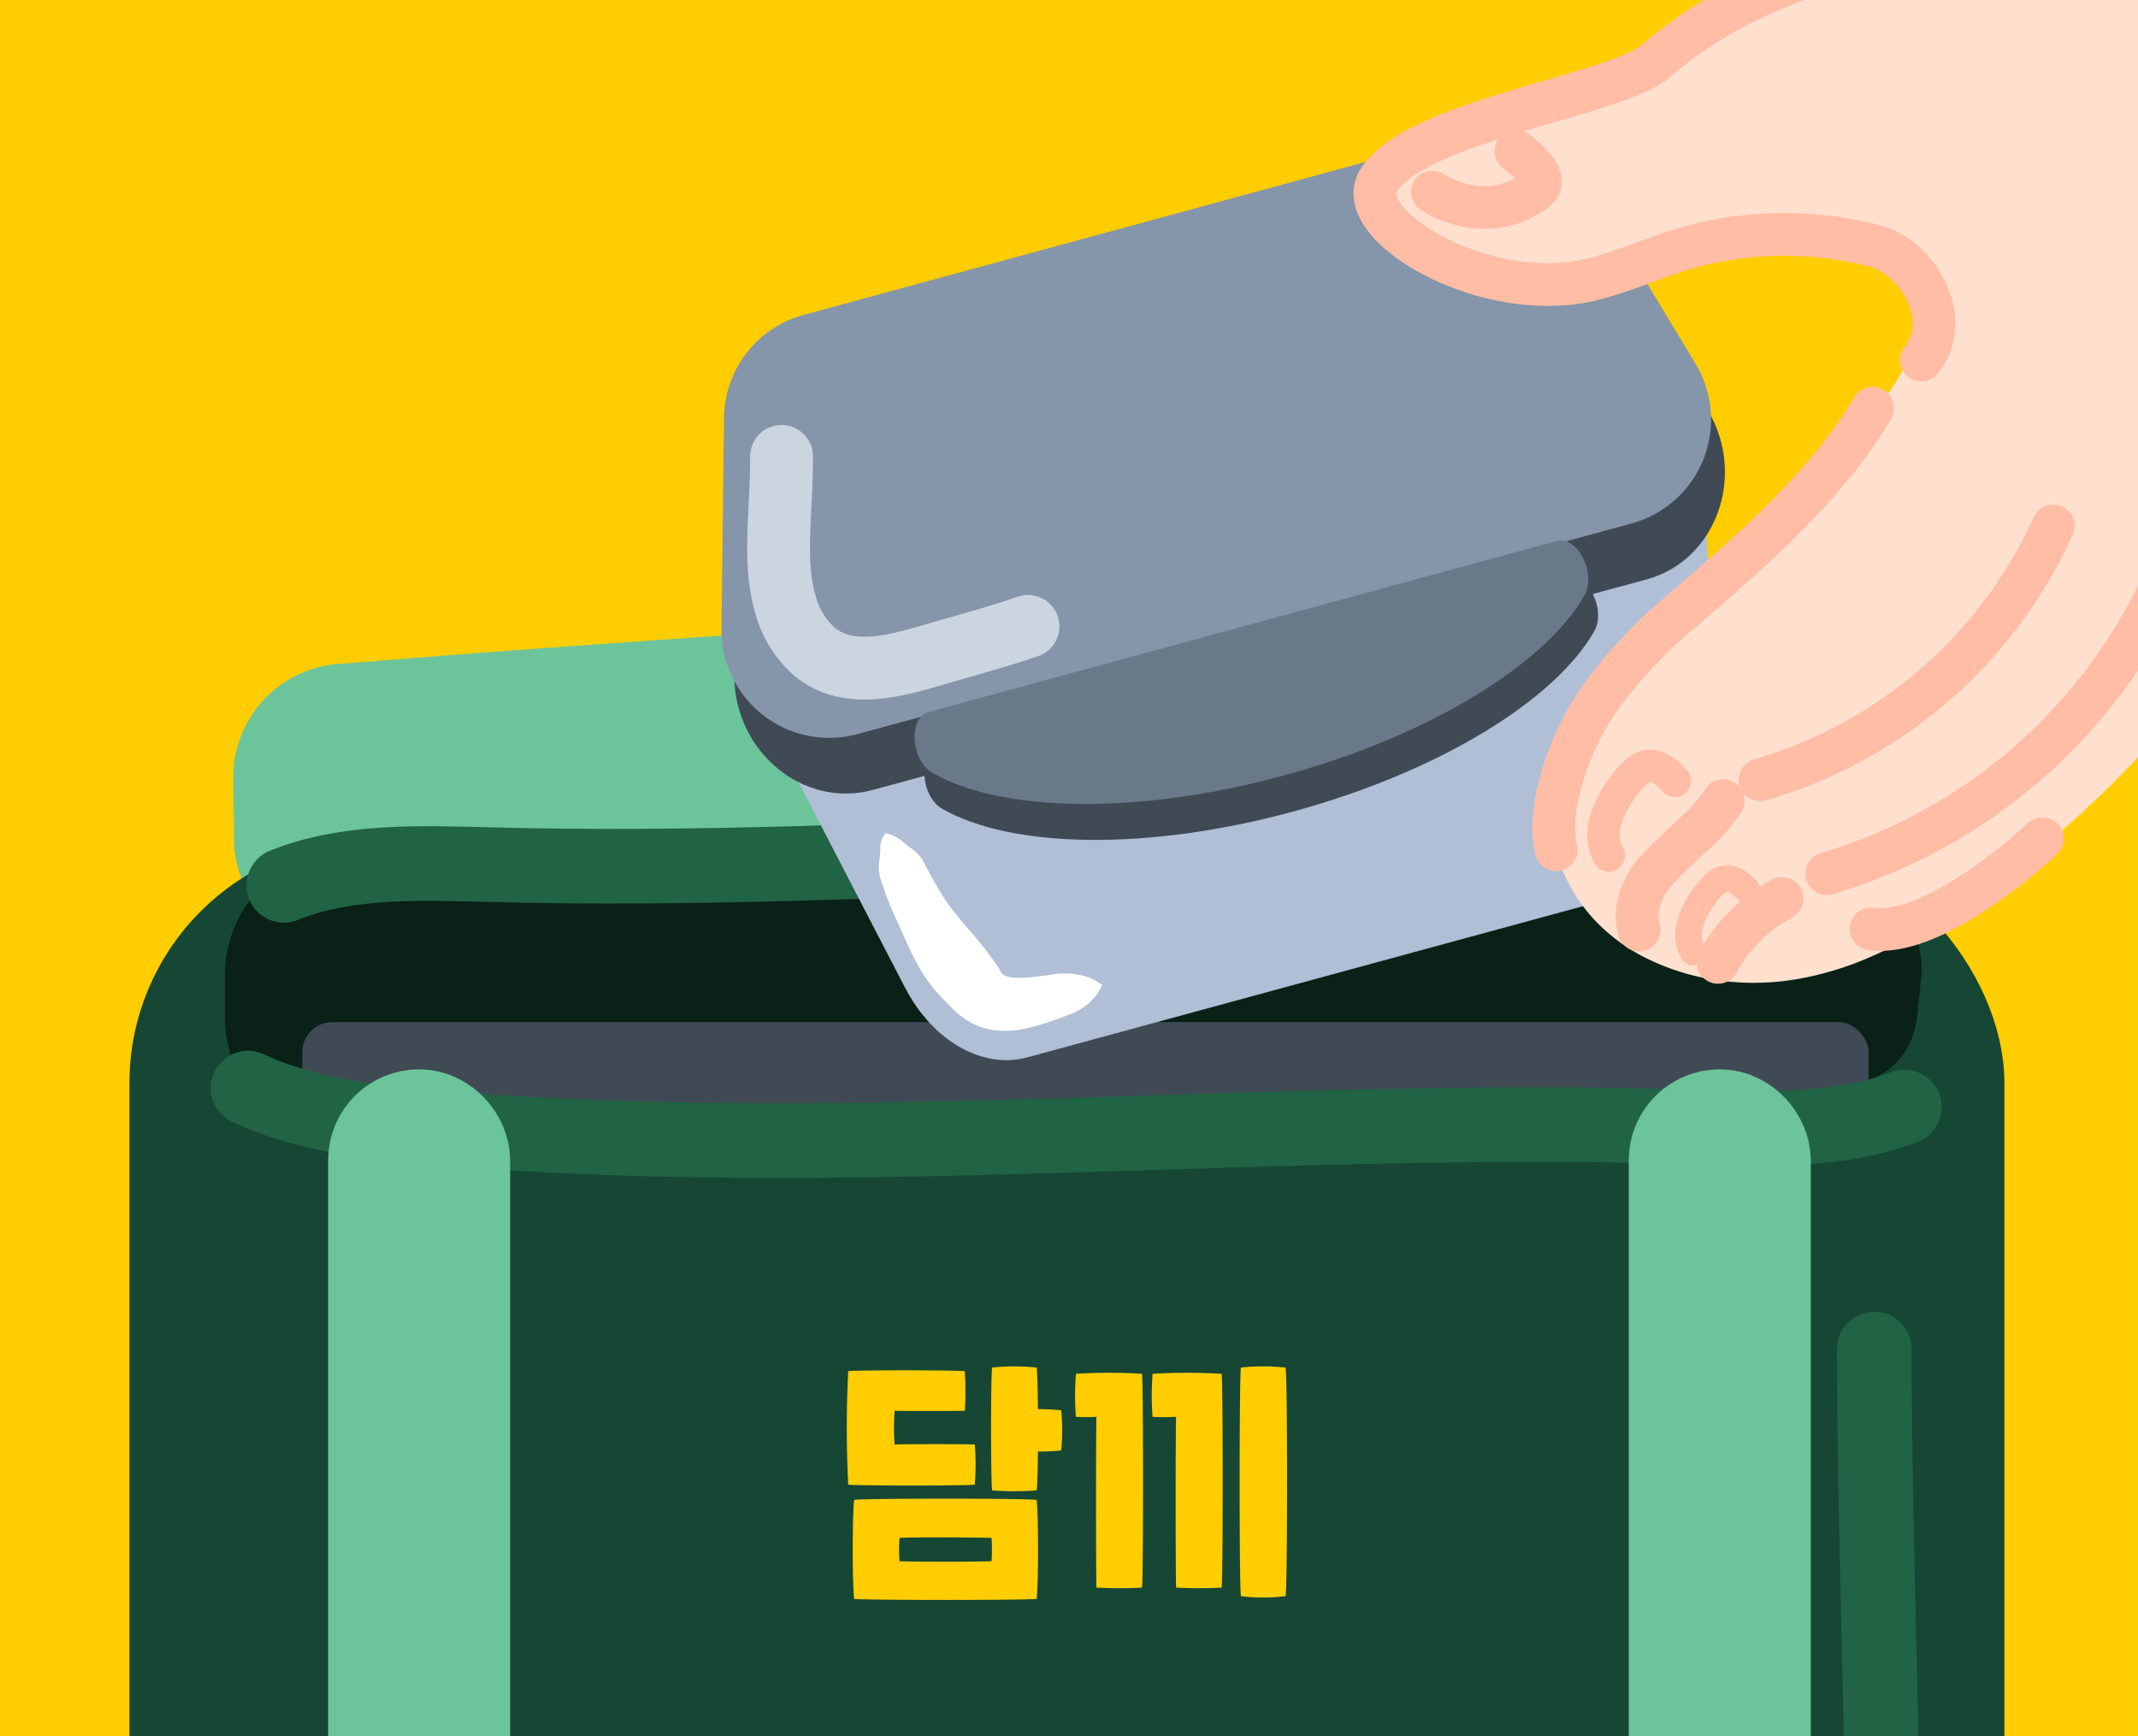 <svg xmlns="http://www.w3.org/2000/svg" xmlns:xlink="http://www.w3.org/1999/xlink" viewBox="0 0 500 406"><rect x="0" y="0" width="500" height="406" fill="#333333" stroke="none"/><defs><style>.cls-1,.cls-10,.cls-15,.cls-18,.cls-20,.cls-8{fill:none;}.cls-2{clip-path:url(#clip-path);}.cls-3,.cls-9{fill:#ffcd00;}.cls-3{stroke:#ffce01;stroke-width:0.89px;}.cls-3,.cls-5{stroke-miterlimit:10;}.cls-4{fill:#6cc49a;}.cls-5{fill:#154734;stroke:#154734;}.cls-5,.cls-8{stroke-width:17.45px;}.cls-6{fill:#0a2117;}.cls-7{fill:#3f4a54;}.cls-8{stroke:#216345;}.cls-10,.cls-15,.cls-17,.cls-18,.cls-19,.cls-20,.cls-8{stroke-linecap:round;stroke-linejoin:round;}.cls-10{stroke:#6cc49a;stroke-width:29.15px;}.cls-11{fill:#b0bfd6;}.cls-12{fill:#8595aa;}.cls-13{fill:#fff;}.cls-14{fill:#6a7989;}.cls-15{stroke:#cad5e0;stroke-width:14.69px;}.cls-16,.cls-17,.cls-19{fill:#ffe0cf;}.cls-17,.cls-18,.cls-19,.cls-20{stroke:#ffbda6;}.cls-17,.cls-18{stroke-width:10px;}.cls-19{stroke-width:7.59px;}.cls-20{stroke-width:6.22px;}</style><clipPath id="clip-path"><rect class="cls-1" width="500" height="406.51"/></clipPath></defs><g id="레이어_1" data-name="레이어 1"><g class="cls-2"><rect class="cls-3" width="500" height="406.51"/><path class="cls-4" d="M434.72,206.61l-353.39,4a14.59,14.59,0,0,1-14.75-14.42L66.42,182a14.59,14.59,0,0,1,14.42-14.75l146.85-12.64a421.3,421.3,0,0,1,63.35-.66l143.19,9.31A14.59,14.59,0,0,1,449,177.65l.16,14.21A14.59,14.59,0,0,1,434.72,206.61Z"/><path class="cls-4" d="M434.69,204.16c-17.2,4.9-38.58,5.94-55.8,8s-34.46,3.16-51.69,3.57l-103.46,2.51c-34.41.78-67.78,1.87-101.15,2.85l-25,.71L85,222.14l-3.14.08H80.74l-1.41-.05c-.93,0-1.87-.2-2.81-.32a26,26,0,0,1-10.44-4.28,26.47,26.47,0,0,1-7.71-8.26,26,26,0,0,1-3.54-10.83l-.09-1.43,0-.71v-.41l0-1.59-.06-3.17-.12-6.36,0-1.59,0-.79V182l0-.72a21.73,21.73,0,0,1,.21-2.89,21.45,21.45,0,0,1,.52-2.86,26.57,26.57,0,0,1,25.52-20.32l-.9,0,.44,0c34.38-2.83,65.52-5,96.67-7.1L224.06,145l6.09-.39c2.06-.12,4.13-.24,6.2-.33,4.15-.2,8.34-.32,12.56-.39q12.68-.24,25.86.29,6.6.26,13.19.72l13,1L326.72,148l51.57,4.18c13.85,1.1,38.62,3.52,56.28,5.86h-.4a19.29,19.29,0,0,1,8.46,2.31,18.39,18.39,0,0,1,5.54,4.6,18.79,18.79,0,0,1,3.58,7.14c.15.63.26,1.26.37,1.88s.13,1.26.17,1.88l0,1.84-.12,1.49c-.34,4-.69,7.8-1.12,11.64a24.43,24.43,0,0,1-.47,3.07,14.82,14.82,0,0,1-1.05,3,14.1,14.1,0,0,1-3.8,4.83,12.3,12.3,0,0,1-11,2.49,11.77,11.77,0,0,0,8.15-5.53,10.67,10.67,0,0,0,1.39-4.34,9.42,9.42,0,0,0,0-2.19l-.3-3.14-.58-6.46-.27-3.23-.14-1.59c-.07-.32-.1-.63-.18-.94a8.18,8.18,0,0,0-4.31-5.4,7.67,7.67,0,0,0-4.11-.74l-.56,0c-14.49-.27-29-.86-43.42-1.64l-103.26-5.41a422.44,422.44,0,0,0-50.45.87c-8.28.67-17,1.59-25.55,2.39l-25.75,2.48-103,9.84-.44,0-.89,0a2.81,2.81,0,0,0-2,1,2.85,2.85,0,0,0-.47,1c0,.05,0,.09,0,.13a.66.66,0,0,1,0,.14.67.67,0,0,0,0,.28,8,8,0,0,0,0,1.13v1.58q.06,5.92.1,11.79a2.6,2.6,0,0,0,.27,1.07,2.88,2.88,0,0,0,1.74,1.42c.09,0,.19,0,.28.06s.21,0,.31,0H96.49l24.6.08c32.77.15,65.54.38,99.95.15l103.48-.53c17.23-.08,34.49.41,51.75,1.57S417.4,200.75,434.69,204.16Z"/><rect class="cls-5" x="39" y="205.24" width="421.03" height="427.99" rx="48.07"/><rect class="cls-6" x="64.46" y="210.97" width="381.51" height="44.18" rx="17.05"/><path class="cls-6" d="M428.93,252.69c-17.13,4.7-38.38,5.5-55.5,7.37s-34.26,2.78-51.37,3L219.29,264.4c-34.26.39-67.48,1.11-100.7,1.72l-24.93.42-6.25.1-3.12,0-1.57,0h-1.8a28.73,28.73,0,0,1-28.23-26.42L52.61,239c0-.43,0-1,0-1.14v-1.58l0-3.16,0-3.16v-2l0-.67.06-1.34a29,29,0,0,1,28.92-26.94c68.51.26,124,2,192.51,3l102.76,1.59c8.56.13,21.32.49,34.08,1l9.5.43,4.63.25,2.26.12,1.12.07.55,0,.72.06a21.54,21.54,0,0,1,10.2,3.45,20.93,20.93,0,0,1,6.31,6.45,21.29,21.29,0,0,1,2.8,7.18,20.59,20.59,0,0,1,.36,3.64c0,.6,0,1.19-.05,1.78l-.15,1.48c-.19,2-.39,3.9-.58,5.82-.11,1-.22,1.93-.32,2.89L448,239.8c-.09.53-.26,1-.39,1.56a16.62,16.62,0,0,1-7.31,9.67,14.37,14.37,0,0,1-11.33,1.66,14.26,14.26,0,0,0,8.92-5.09,12.78,12.78,0,0,0,2.88-8.76l-.47-6.09-.24-3.21-.11-1.58c-.06-.34-.12-.69-.16-1a10.7,10.7,0,0,0-4.19-6.5,10.22,10.22,0,0,0-3.37-1.6,5.21,5.21,0,0,0-.89-.19l-.44-.08-.46,0-.45,0c-.15,0-.3,0-.46,0h-1.16q-6.43.27-12.85.46-12.84.39-25.69.52L287,220.8c-68.51.95-137,1.46-205.52,2.15a5.14,5.14,0,0,0-5,4.65,1.93,1.93,0,0,1,0,.24l0,.12v5l0,3.13V238c0,.08,0,.12,0,.12v.06a1.94,1.94,0,0,1,0,.24,5.17,5.17,0,0,0,4.75,4.94l.24,0h.66l1.54,0,3.08,0,6.13.08,24.48.36c32.61.51,65.22,1.12,99.47,1.28l102.77.63c17.11.12,34.24.8,51.37,2.16S411.8,249.09,428.93,252.69Z"/><rect class="cls-7" x="70.7" y="239.04" width="366.29" height="22.35" rx="7.03"/><path class="cls-8" d="M441.36,209.68c-12.69-6.1-27.78-7.89-42.47-9.08-94.15-7.67-189.14,4.12-283.73,1.63-16.55-.43-34-1.17-48.78,4.83"/><path class="cls-9" d="M198.37,320.66c3-.25,23-.25,27.27,0a75.45,75.45,0,0,1,0,9.28c-2.91.07-14.33.07-16.42,0a54.52,54.52,0,0,0,0,7.89c3.1-.12,16-.12,18.75,0a59,59,0,0,1,0,9.41c-3.66.25-25.44.25-29.6,0A261.83,261.83,0,0,1,198.37,320.66Zm1.39,30.11c3.34-.37,39.32-.37,42.67,0,.44,3.1.44,20.14,0,23.17-3,.32-39.65.32-42.67,0C199.31,370.91,199.31,353.87,199.76,350.77Zm32.13,14.33a41,41,0,0,0,0-5.43c-2.4-.12-19.26-.19-21.53,0a37.85,37.85,0,0,0,0,5.43C212.7,365.29,229.55,365.29,231.89,365.1Zm.12-45.26a47.76,47.76,0,0,1,10.42,0c.19,1.2.25,5.12.31,9.72a52.16,52.16,0,0,1,5.43.26,46.14,46.14,0,0,1,0,9.4,52.75,52.75,0,0,1-5.43.25c-.06,4.3-.12,8-.31,9.09a69.56,69.56,0,0,1-10.42,0C231.7,345.47,231.7,323,232,319.84Z"/><path class="cls-9" d="M251.62,321.29a128.5,128.5,0,0,1,15.46,0c.32,2.59.32,47.45,0,50a99.94,99.94,0,0,1-10.67,0c-.12-4.23-.12-35.71,0-39.94a38.27,38.27,0,0,1-4.79,0A65.49,65.49,0,0,1,251.62,321.29Zm17.92,0a140.4,140.4,0,0,1,16.16,0c.32,2.59.32,47.45,0,50a99.75,99.75,0,0,1-10.66,0c-.13-4.23-.13-35.71,0-39.94a50.27,50.27,0,0,1-5.5,0A68.1,68.1,0,0,1,269.54,321.29Zm20.65-1.45a48.22,48.22,0,0,1,10.47,0c.45,3.16.45,50.36,0,53.45a41.6,41.6,0,0,1-10.47,0C289.81,370.2,289.81,323,290.19,319.84Z"/><path class="cls-8" d="M58,254.47c13.08,6.15,28.65,8,43.83,9.28,97.22,8.13,195.41-3.2,293.12-.25,17.09.52,35.07,1.34,50.41-4.59"/><path class="cls-8" d="M438.33,315.49c.09,85.27,7.39,172.8-5,257.49-2.65,18.11-9.45,27.66-28.17,29.35-44.37,4-89.08,6.7-133.65,5.64"/><rect class="cls-10" x="91.31" y="264.66" width="13.42" height="369.38" rx="6.68"/><rect class="cls-10" x="395.48" y="264.66" width="13.42" height="369.38" rx="6.68"/><path class="cls-11" d="M195,130.64,365.5,84.26C381,80,397.61,96.62,398.72,117.53L402,179.19c.74,14.06-5.95,25.71-16.4,28.55L240.25,247.29c-10.45,2.84-22.13-3.82-28.6-16.32l-28.42-54.82C173.6,157.57,179.48,134.87,195,130.64Z"/><path class="cls-7" d="M385.1,135.5l-181,49.25c-16.16,4.39-32.3-8.88-32.37-26.61l-.19-52.31c-.05-11.93,7.41-22.19,18.28-25.15L344.69,38.54c10.87-3,22.5,2.11,28.51,12.42l26.33,45.2C408.45,111.48,401.26,131.1,385.1,135.5Z"/><path class="cls-12" d="M381.55,122.43l-181,49.25a25.21,25.21,0,0,1-31.82-24.63l.59-49.39a25.22,25.22,0,0,1,18.59-24L342.78,31.5A25.23,25.23,0,0,1,371,42.8l25.53,42.27A25.22,25.22,0,0,1,381.55,122.43Z"/><path class="cls-13" d="M207.13,194.87a8.88,8.88,0,0,1,3.53,1.6c.86.63,1.5,1.3,2.27,1.82a9.1,9.1,0,0,1,3.19,3.48c1.26,2.58,2.71,5,4.17,7.48,3,4.87,6.91,8.56,10.25,12.91.82,1.12,1.59,2.18,2.33,3.24a10.91,10.91,0,0,1,1.19,1.88,1.81,1.81,0,0,0,1.06.93,8,8,0,0,0,2.84.49,40,40,0,0,0,4-.25c1.42-.15,2.84-.33,4.26-.56a17.64,17.64,0,0,1,6.09.09,12.05,12.05,0,0,1,5.46,2.42,11.94,11.94,0,0,1-3.34,4.37,14.65,14.65,0,0,1-4.25,2.48c-1.51.59-3,1.15-4.58,1.66s-3,1-4.83,1.42a23.89,23.89,0,0,1-5.92.76,16.61,16.61,0,0,1-7.26-1.65,16.82,16.82,0,0,1-3.31-2.19c-.91-.76-1.63-1.48-2.23-2.08-1.15-1.19-2.3-2.37-3.4-3.61-4.29-5.06-6.4-10.83-9.12-16.7a78.7,78.7,0,0,1-3.52-9.07,10.08,10.08,0,0,1-.3-5,21.77,21.77,0,0,0,.16-2.85A5,5,0,0,1,207.13,194.87Z"/><path class="cls-7" d="M366.37,134.91c4.78-1.3,9.36,7.6,6.47,12.7-9.06,16-36.09,32.84-70.43,42.19s-66.19,8.52-82.09-.67c-5.08-2.93-5.65-12.92-.86-14.23Z"/><path class="cls-14" d="M364.09,126.52c4.78-1.3,9.35,7.6,6.46,12.7-9.05,16-36.09,32.84-70.43,42.18s-66.18,8.52-82.09-.67c-5.07-2.93-5.64-12.92-.86-14.22Z"/><path class="cls-15" d="M182.78,106.74c0,14-2.13,24.86,1.06,35.14a22.26,22.26,0,0,0,6.39,10.31c7.86,6.85,19.24,3.55,28.43.85,7.27-2.14,14.36-4,21.75-6.54"/><path class="cls-16" d="M545,.52c15.1,80.06-23.53,162.12-96.56,205.09-10,5.87-20.86,11.15-33.17,12.27s-26.34-2.74-34.1-11.9c-12.87-15.2-3-35.52,9.69-48.89,23.09-24.27,55.51-43.14,66.85-73.65.95-2.56,1.73-5.34.83-8-1.73-5.2-6.77-24.9-12-28-12.08-7.18-19.69-3.53-18.9-15.71S449.44,33.47,457.4,24c11.82-14.12-2.95-31.82,17.17-35.22C503-16.06,532-23.57,545,.52"/><path class="cls-16" d="M542.47,1a77.07,77.07,0,0,1,7.72,22.47,200.37,200.37,0,0,1,2.69,23.73,134.51,134.51,0,0,1-.49,22.34,144.72,144.72,0,0,1-4.25,22A206.58,206.58,0,0,1,506,170.31c-2.4,2.9-5,5.61-7.5,8.38-1.29,1.35-2.62,2.66-3.92,4l-2,2-2,1.91-4.06,3.82-4.17,3.67c-1.37,1.24-2.8,2.41-4.24,3.57s-2.85,2.35-4.3,3.48c-2.95,2.21-5.84,4.51-8.88,6.57-1.52,1-3,2.12-4.54,3.14l-4.63,3a121.73,121.73,0,0,1-20.2,10.74,75.48,75.48,0,0,1-11.69,3.68c-2,.45-4.11.84-6.21,1.1-1,.15-2.13.24-3.23.32s-2.18.12-3.27.15a58.19,58.19,0,0,1-13-1.21,53.75,53.75,0,0,1-12.79-4.36,42.74,42.74,0,0,1-11.83-8.46,40.5,40.5,0,0,1-4.83-6,38.92,38.92,0,0,1-3.6-7.08,37.81,37.81,0,0,1-2.3-15.54,47.49,47.49,0,0,1,3.11-14.08,69.48,69.48,0,0,1,10.7-18.3c1.06-1.31,2.13-2.59,3.24-3.82s2.29-2.45,3.33-3.47l3.21-3.17c1.07-1.05,2.16-2,3.23-3,8.62-8,17.23-14.82,25.31-21.72a181.65,181.65,0,0,0,22-21.36c.8-1,1.5-1.94,2.26-2.9a33.3,33.3,0,0,0,2.16-3l2-3c.62-1,1.18-2.1,1.78-3.14l.9-1.58.73-1.64c.5-1.08,1-2.17,1.49-3.26l.26-.68c.1-.27.09-.22.12-.31a3.56,3.56,0,0,0,.13-.39,1.75,1.75,0,0,0,0-.85l-1.65-6c-.58-2.08-1.19-4.17-1.85-6.24s-1.37-4.13-2.13-6c-.38-.94-.78-1.85-1.17-2.64-.5-1-.48-.94-.68-1.27a2.37,2.37,0,0,0-.33-.38c-.14-.11-.29-.19-.35-.24l-.54-.32-.71-.36c-.47-.23-.92-.49-1.42-.69-2-.92-4-1.6-7-2.7l-.55-.21-.65-.27-1.3-.56c-.52-.26-1-.53-1.54-.81l-.38-.21-.43-.28-.87-.6-.84-.63-.89-.83a12.34,12.34,0,0,1-1.61-1.84,18.93,18.93,0,0,1-1.32-2.11c-.31-.69-.6-1.39-.86-2.1l-.19-.53-.11-.47-.21-.94-.19-.94-.09-.47,0-.4-.12-1.59,0-.8,0-.69.05-1.37,0-.68v-.17l0-.25.06-.5a15.3,15.3,0,0,1,.37-2.08,13.43,13.43,0,0,1,.8-2.36c.18-.42.38-.83.59-1.23s.54-.85.83-1.26a12.24,12.24,0,0,1,2.07-2.26,13.58,13.58,0,0,1,4.74-2.59,19.9,19.9,0,0,1,6.88-.78c1.81.08,3.33.28,4.75.47l3.91.55c1.2.16,2.33.29,3.32.34.48,0,1,0,1.37,0H449l.33,0a3.39,3.39,0,0,0,2.4-1.16c.1-.12.22-.24.31-.36l.39-.54.43-.73c.14-.25.25-.51.38-.76a15.63,15.63,0,0,0,1.14-3.52,69.58,69.58,0,0,0,.82-10c.07-1,.14-2,.34-3.52a24.21,24.21,0,0,1,1.18-4.88A17.83,17.83,0,0,1,459.3-11a16.13,16.13,0,0,1,4.17-3.79,21.65,21.65,0,0,1,5.37-2.45l1.38-.36c.45-.11.95-.24,1.32-.29l1.21-.2.61-.1.49-.07,7.87-1c5.33-.66,10.76-1.26,15.83-1.57a89,89,0,0,1,13.59.1A65.65,65.65,0,0,1,522-18.82a35,35,0,0,1,9.59,4,24.84,24.84,0,0,1,7.36,7,24.23,24.23,0,0,1,3.82,9.49,31,31,0,0,0-7.08-6.66,25.63,25.63,0,0,0-8.29-3.63,37.84,37.84,0,0,0-9.18-1,70.61,70.61,0,0,0-9.73.66c-6.62.86-13.4,2.3-20.35,3.76-3.47.73-7,1.48-10.56,2.18l-1.34.26c-.42.09-.64.16-1,.23l-.45.1-.27.09a2.92,2.92,0,0,0-.48.17,3.58,3.58,0,0,0-1.3.85A3.34,3.34,0,0,0,472,.86c-.07.85-.11,2.06-.12,3.33s0,2.74-.06,4.28a42.54,42.54,0,0,1-1.43,10.35,31,31,0,0,1-2.11,5.49,29,29,0,0,1-1.48,2.6,35.79,35.79,0,0,1-2.11,2.94A18.79,18.79,0,0,1,455.07,36a24.35,24.35,0,0,1-2.84.64l-1.45.18c-.5.06-.95.09-1.35.11a39.82,39.82,0,0,1-4.38,0c-2.69-.14-5.07-.45-7.12-.66-1-.1-2-.19-2.71-.2a7,7,0,0,0-1.45,0s0,0,0,0h0l0-.13,0-.29c-.07-.4-.15-.8-.26-1.2s-.16-.68-.23-1-.17-.56-.28-.84-.17-.46-.24-.64a3.31,3.31,0,0,0-.27-.53l-.08-.13,0-.06-.07-.13a1.43,1.43,0,0,0-.19-.26L432,30.9a1.62,1.62,0,0,0,.41.27,3.18,3.18,0,0,0,.92.39,6.09,6.09,0,0,0,1.51.42c.2,0,.65.14,1,.19s.71.11,1.06.14l.53,0c.1,0,0-.06.05,0v1.21a3.31,3.31,0,0,1,.07.55c0,.06,0,0,0,0a16.22,16.22,0,0,0-1.9.56,4.87,4.87,0,0,0-1.06.35c-.17.08-.35.18-.52.28a.42.42,0,0,1-.12.05,1.08,1.08,0,0,0-.22.15,2.65,2.65,0,0,0,.54-.51l.1-.13,0-.07,0,0,.08-.09a7.46,7.46,0,0,0,.62-.77,7,7,0,0,0,.53-.81l.23-.41.11-.21a.36.36,0,0,1,.08-.15l.07-.11,0,0,.14,0,.07,0,.21.08c1,.41,3.41,1.11,5.78,1.94.88.31,1.77.63,2.68,1s1.81.75,2.72,1.19c.45.21.91.41,1.35.64l1.67.9a16.22,16.22,0,0,1,1.93,1.18l.89.63.83.72a22.22,22.22,0,0,1,2.87,3.33c.42.61.84,1.22,1.21,1.86s.58,1,.84,1.46a58.27,58.27,0,0,1,2.54,5.29c1.44,3.39,2.6,6.64,3.68,9.85l1.55,4.77,1.53,4.81a19.15,19.15,0,0,1,1,7.66,24.12,24.12,0,0,1-.62,3.85l-.24.94-.27.89c-.14.48-.29.94-.44,1.37-.59,1.61-1.21,3-1.82,4.54l-.93,2.24c-.32.74-.71,1.43-1.06,2.15l-2.19,4.26-2.47,4c-.42.67-.82,1.35-1.25,2l-1.35,1.9c-.9,1.26-1.79,2.55-2.72,3.78-7.53,9.73-16,18-24.48,25.63S413,152,405.42,159.42c-1.93,1.84-3.67,3.74-5.49,5.61a57.52,57.52,0,0,0-4.52,5.38,45,45,0,0,0-6.35,11.43,24.39,24.39,0,0,0-1.52,6.81,13.47,13.47,0,0,0,.71,5.38,14.82,14.82,0,0,0,1.14,2.34,16.37,16.37,0,0,0,1.75,2.25,18.19,18.19,0,0,0,5,3.79,33.66,33.66,0,0,0,14.43,3.68h1.92c.64,0,1.25,0,1.91-.09,1.33-.11,2.67-.26,4-.49a55.11,55.11,0,0,0,8.13-2.07,97.76,97.76,0,0,0,16.66-7.8c2.78-1.66,5.65-3.22,8.37-5l4.12-2.65,4-2.8c.67-.47,1.36-.93,2-1.42l2-1.48c1.31-1,2.64-2,3.94-3,2.54-2.11,5.18-4.14,7.64-6.4a176.73,176.73,0,0,0,14.43-14.17,190.29,190.29,0,0,0,40.72-70.33c2-6.52,4-13.07,5.54-19.74l.63-2.5.55-2.51c.36-1.68.78-3.35,1.13-5,.65-3.38,1.39-6.76,1.94-10.19A141.33,141.33,0,0,0,542.07,25C542.17,16.65,541.91,8.3,542.47,1Z"/><path class="cls-17" d="M449.33,84.19c7.8-9.87-1.2-24-10.56-26.58a84.19,84.19,0,0,0-43.44.13c-7.5,2.11-14.54,5.34-22.12,7.39-25.13,6.79-57.55-12.44-50.75-23,9.12-14.12,55.47-19.65,65-28C417.49-12,458.94-12.51,489-22"/><path class="cls-18" d="M411.62,182.37A108.17,108.17,0,0,0,480.17,123"/><path class="cls-18" d="M427.23,204.32a126.21,126.21,0,0,0,78.69-68.16"/><path class="cls-18" d="M363.94,198.72c-2.1-8.74,2.08-21,6.24-28.93s10.27-14.74,16.62-21.11c7.51-7.56,37.51-29.59,51.13-53.2"/><path class="cls-18" d="M383.34,217.5c-1.24-3.81,0-8.05,2.12-11.44s9.1-9.46,12-12.22a37.77,37.77,0,0,0,5.55-6.6"/><path class="cls-18" d="M437.58,217.23c12.74,1.88,32.47-13.93,40.06-21.1"/><path class="cls-18" d="M401.77,225.06a37.09,37.09,0,0,1,15-14.92"/><path class="cls-17" d="M335,44.94s12.19,8.41,24.22-.48c4-2.93-4.69-9.11-4.69-9.11"/><path class="cls-19" d="M391.67,182.64s-4.41-5.73-8.42-2.56-11.15,13.15-7,20"/><path class="cls-20" d="M408.57,208.19s-3.7-4.56-7-1.9-9.08,10.93-5.6,16.38"/></g></g></svg>